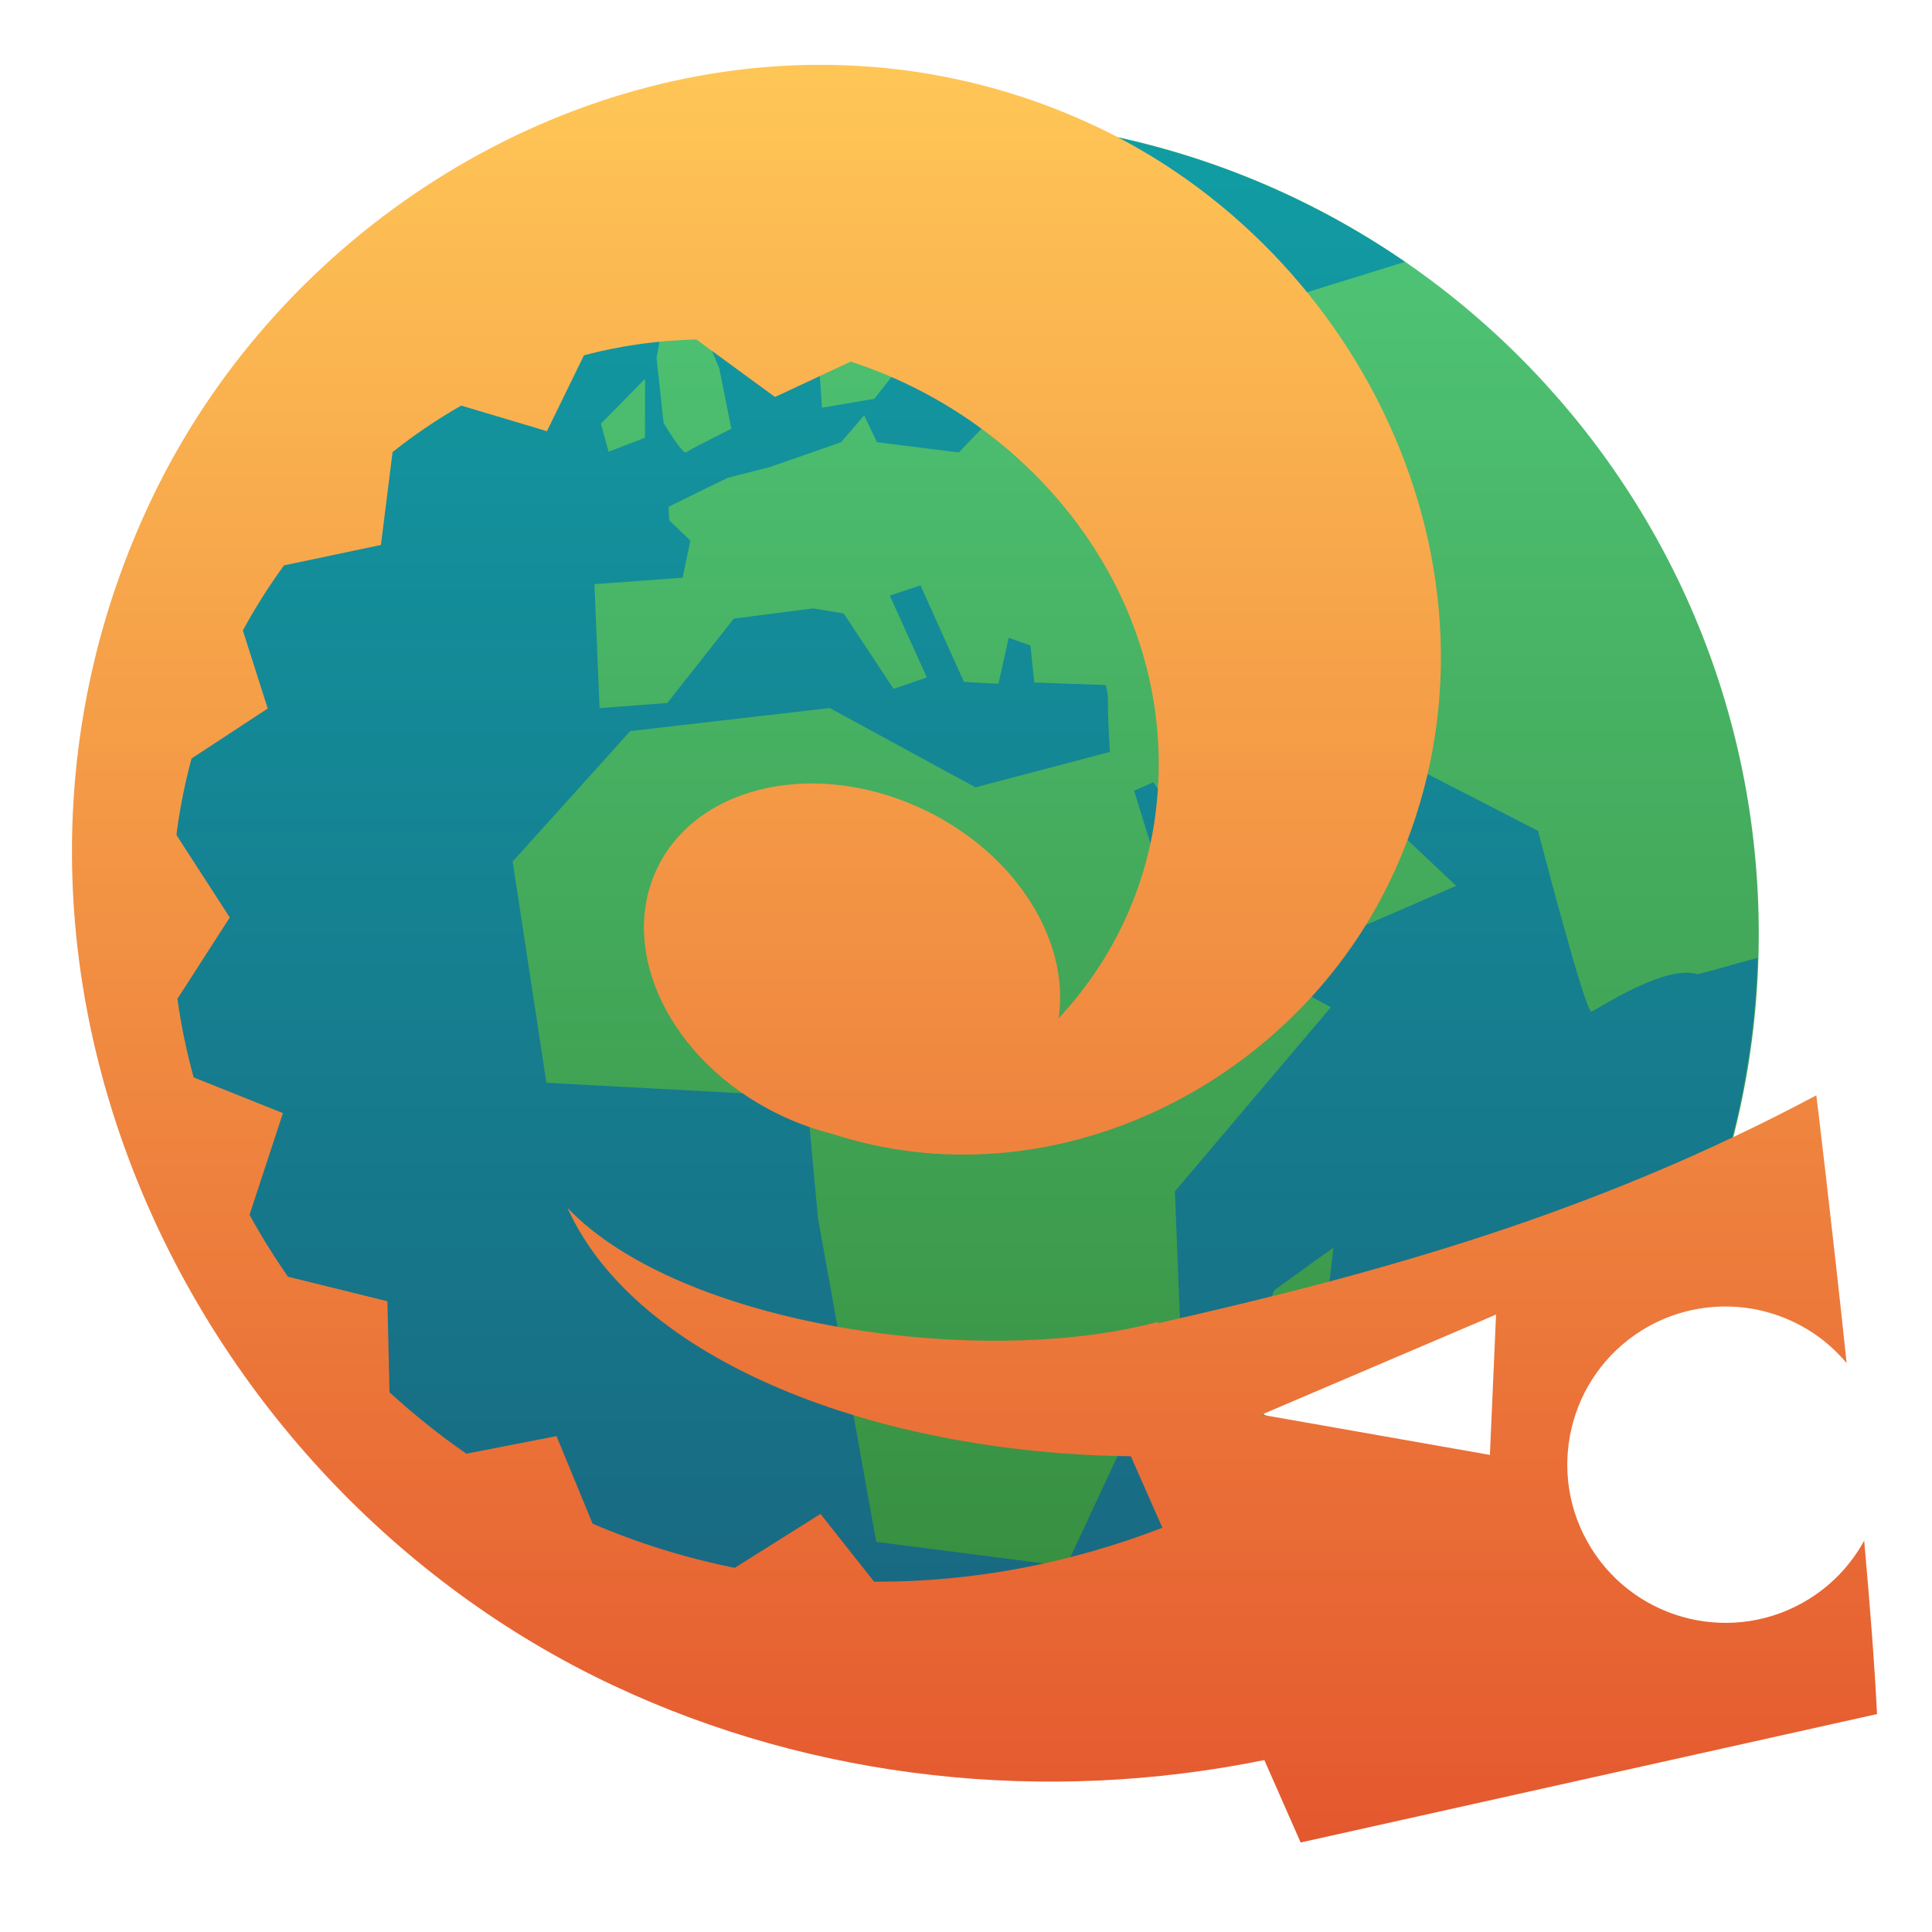 <?xml version="1.0" encoding="utf-8"?>
<!-- Generator: Adobe Illustrator 15.1.0, SVG Export Plug-In . SVG Version: 6.00 Build 0)  -->
<!DOCTYPE svg PUBLIC "-//W3C//DTD SVG 1.1//EN" "http://www.w3.org/Graphics/SVG/1.1/DTD/svg11.dtd">
<svg version="1.1" xmlns="http://www.w3.org/2000/svg" xmlns:xlink="http://www.w3.org/1999/xlink" x="0px" y="0px" width="600px"
	 height="600px" viewBox="0 0 600 600" enable-background="new 0 0 600 600" xml:space="preserve">
<g id="Layer_1">
	<linearGradient id="SVGID_1_" gradientUnits="userSpaceOnUse" x1="292.949" y1="543.305" x2="292.949" y2="36.8">
		<stop  offset="0" style="stop-color:#35893A"/>
		<stop  offset="1" style="stop-color:#51C87A"/>
	</linearGradient>
	<path fill="url(#SVGID_1_)" d="M526.33,388.56c12.8-30.28,19.87-63.57,19.87-98.51c0-139.87-113.39-253.25-253.25-253.25
		C153.08,36.8,39.7,150.18,39.7,290.05c0,139.87,113.38,253.25,253.25,253.25c60.71,0,116.42-21.37,160.04-56.98
		c-26.09-21.76-52.46-43.11-81.49-60.82C423.89,416.25,476.87,407.59,526.33,388.56z"/>
	<g transform="translate(0,0)">
		<linearGradient id="SVGID_2_" gradientUnits="userSpaceOnUse" x1="292.763" y1="543.305" x2="292.763" y2="36.8">
			<stop  offset="0" style="stop-color:#19647E"/>
			<stop  offset="1" style="stop-color:#119DA4"/>
		</linearGradient>
		<path fill="url(#SVGID_2_)" d="M405.79,457.32l-18.27,3.58c0,0,5.5-57.09,8.28-60.26l18.32-13.19l0,0l-3.63,30.49
			c22.25-11.02,47.01-6.95,69.02-18.43c18.33-10.69,36.08-19.64,53.69-29.95c7.51-22.75,11.91-46.95,12.64-72.09
			c-17.49,4.69-0.35,0.25-18.62,5.1c-10.29-3.35-32.13,11.6-33.01,11.6c-1.99,0-16.56-56.15-16.56-56.15l-43.28-22.23h-14.79
			l-1.49,7.15l34.14,32.16l-54,23.42l-40.1-55.58l-5.92,2.63l12.67,41.04l48.43,26.2l-48.43,57.17l1.59,40.5l-35.36,75.95
			l-58.98-7.59l-18.09-100.45l-3.5-37.79l-80.86-4.34l-10.47-68.71l36.53-40.51l61.94-7.15l45.26,24.62l41.75-10.99
			c-1.26-20.77,0.06-14.18-1.26-20.77l-22.23-0.79l-1.19-11.51l-6.75-2.38l-3.18,14.29l-10.72-0.59l-13.5-29.98l-9.53,3.18
			l11.51,25.41l-10.32,3.57l-15.48-23.42l-9.53-1.59l-24.62,3.18l-20.65,26.2l-21.04,1.59l-1.59-38.51l27.39-1.99l2.38-11.51
			l-6.55-6.35l-0.2-4.17l18.3-8.98l13.07-3.33l22.23-7.74l7.14-8.34l3.97,8.34l25.41,3.18l9.93-10.32l6.75-27.79l-7.54-3.18
			l-12.71,19.06l-9.53-11.12l-13.1,16.68l-16.28,2.78l-0.79-11.51l12.7-27l35.73-15.48l49.63-3.57l4.37,15.09
			c0,0-5.56,15.09-6.75,15.48c-0.16,0.05,0.48,1.98,1.65,5.16h35.27L403,91.66l33.33-10.33c-42.2-28.99-92.19-44.52-143.39-44.53
			C153.08,36.8,39.7,150.18,39.7,290.05c0,139.87,113.38,253.25,253.25,253.25c73.45-0.08,139.72-31.47,186-81.68
			c-24.15-3.02-48.32-6.58-72.27-11.76L405.79,457.32z M207.07,94.04l6.95-1.79v0l9.33,22.04l3.77,18.86c0,0-13.1,6.55-14.09,7.34
			c-0.99,0.79-6.95-9.13-6.95-9.13l-2.18-20.25L207.07,94.04z M200.32,117.67L200.32,117.67L200.32,117.67v18.26L189,140.3
			l-2.38-8.73L200.32,117.67L200.32,117.67z M167.56,79.16L167.56,79.16l6.95,1.19c0,0,1.98,9.13,0.4,11.31
			c-1.59,2.19-12.31,8.94-12.31,8.94l-6.95-13.7L167.56,79.16z"/>
	</g>
	<g transform="translate(0,0)">
		
			<linearGradient id="SVGID_3_" gradientUnits="userSpaceOnUse" x1="1.01" y1="600.327" x2="1.01" y2="599.327" gradientTransform="matrix(560.581 0 0 -552.076 -263.515 331446.219)">
			<stop  offset="0" style="stop-color:#FFC857"/>
			<stop  offset="1" style="stop-color:#E4572E"/>
		</linearGradient>
		<path fill="url(#SVGID_3_)" d="M252.1,20.14C167.06,21.25,85.17,75.09,47.09,154.98c-66.69,139.95,8.26,304.89,143.34,368.44
			c62.71,29.51,134.38,37,202.22,23.18l11.28,25.6l179-39.88c-0.75-15.26-2.22-34.09-3.99-53.87c-3.93,7.2-9.71,13.53-17.17,18.16
			c-23.05,14.31-53.33,7.19-67.64-15.86c-14.31-23.05-7.22-53.33,15.82-67.64c7.92-4.92,16.73-7.28,25.42-7.36
			c14.39-0.14,28.5,6.06,38.12,17.58c-4.76-44.98-9.41-83.17-9.41-83.17c-68.54,36.55-135.16,55.15-204.46,70.79v-0.44
			c-54.54,14.67-148.16,1.48-183.4-35.41c21.44,47.58,95.75,76.22,174.98,77.16l9.78,22.19c-28.52,11.06-58.96,16.89-89.5,16.77
			l-16.66-21.06l-26.62,16.74c-15.25-3.04-30.07-7.66-44.17-13.73l-11.2-27.17l-27.98,5.46c-8.41-5.82-16.37-12.21-23.88-19.08
			l-0.66-28.27l-30.87-7.62c-4.32-6.19-8.31-12.61-11.94-19.23l10.37-31.57l-27.72-11.1c-2.2-7.96-3.89-16.1-5.05-24.39l16.26-25.27
			l-16.55-25.6c0.07-0.52,0.11-1.05,0.18-1.57c1.02-7.53,2.55-14.93,4.5-22.2l23.66-15.53l-7.73-24.24
			c3.83-7.03,8.1-13.78,12.78-20.21l30.1-6.33l3.62-28.86c6.74-5.34,13.87-10.19,21.32-14.43l26.62,7.95l11.5-23.58
			c11.25-2.96,22.93-4.64,34.9-4.91l24.43,17.87l23.51-10.99c59.4,19.26,103.88,77.31,94.37,142.49
			c-3.4,23.34-14.29,44.92-29.81,61.45c3.55-23.72-12.75-50.6-41.12-64.45c-33.37-16.29-70.72-8.39-83.42,17.61
			c-12.7,26.01,4.06,60.28,37.43,76.58c5.45,2.66,11.01,4.68,16.55,6.08c67.92,22.23,142.24-14.6,172.96-77.42
			c43.29-88.52-3.95-193.52-89.21-234.63C314.12,26.61,285,20.33,256.17,20.14C254.82,20.13,253.45,20.12,252.1,20.14L252.1,20.14z
			 M464.61,408.25l-1.91,43.58l-70.93-12.49L464.61,408.25L464.61,408.25z"/>
	</g>
</g>
<g id="Layer_2">
</g>
</svg>
